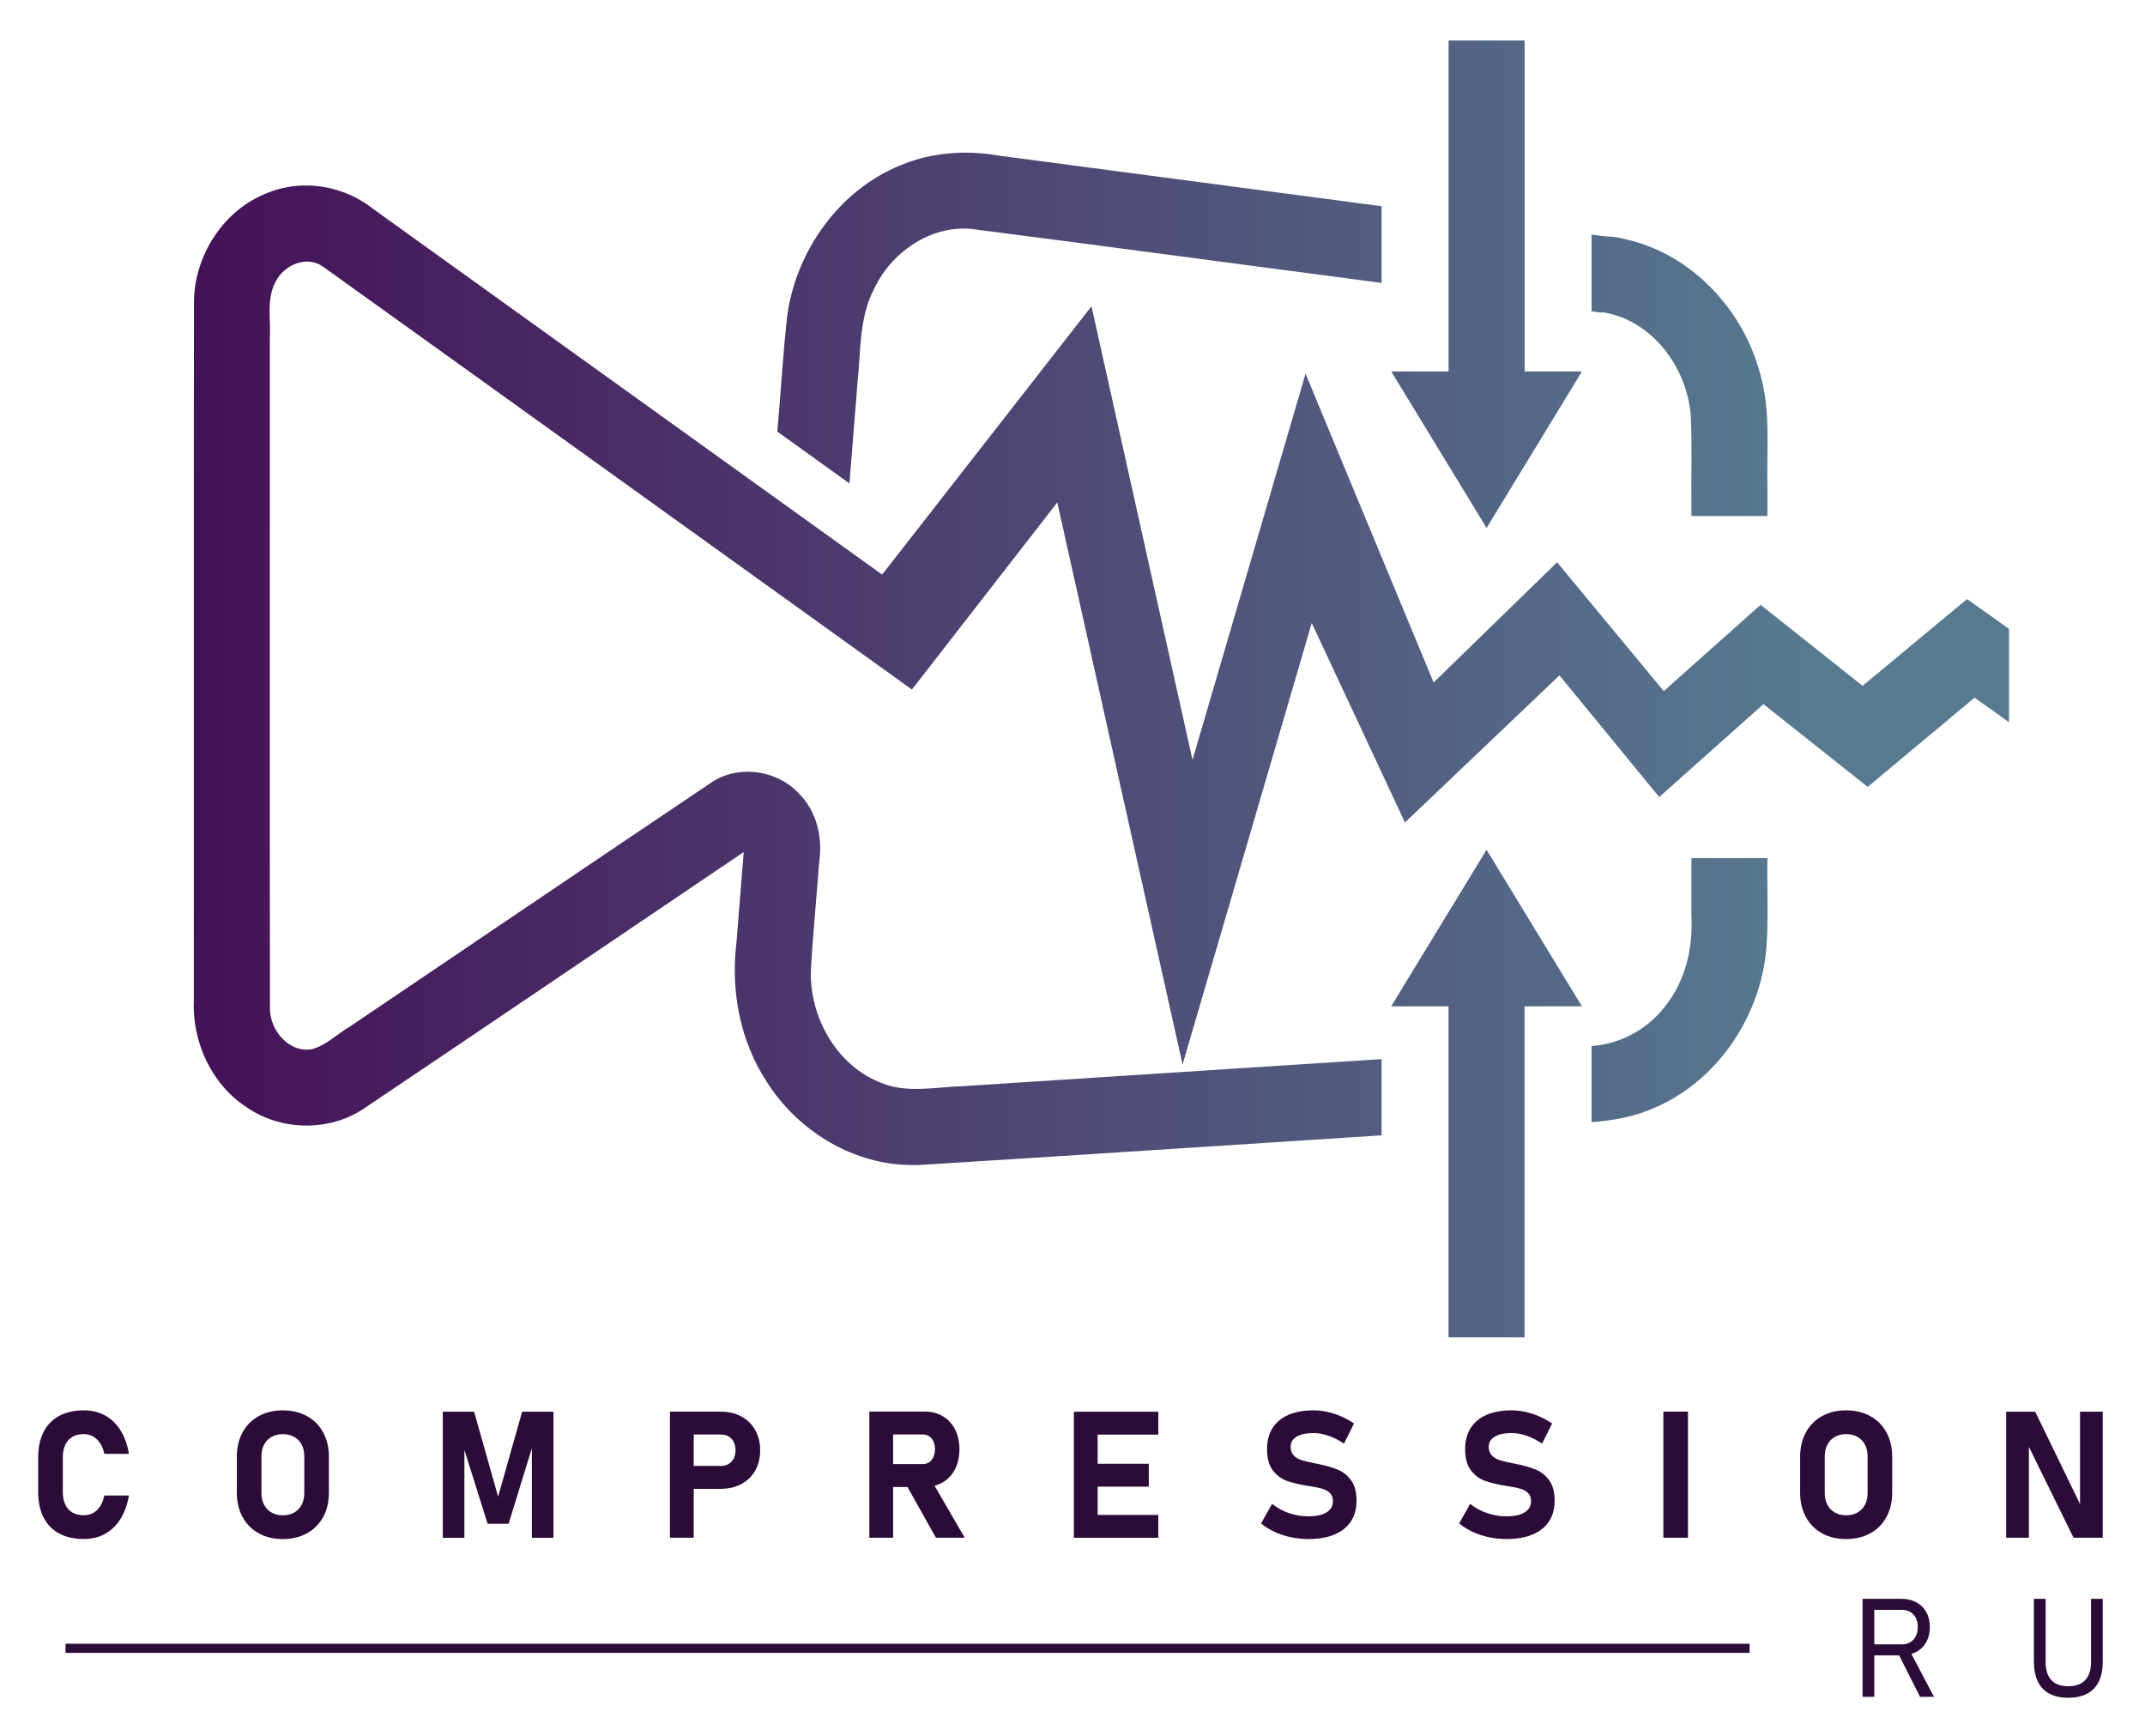 <?xml version="1.0" encoding="UTF-8"?>
<svg width="271.73" height="219.88" version="1.1" viewBox="0 0 271.73 219.88" xml:space="preserve" xmlns="http://www.w3.org/2000/svg" xmlns:cc="http://creativecommons.org/ns#" xmlns:dc="http://purl.org/dc/elements/1.1/" xmlns:rdf="http://www.w3.org/1999/02/22-rdf-syntax-ns#" xmlns:xlink="http://www.w3.org/1999/xlink"><defs><linearGradient id="linearGradient917" x2="1" gradientTransform="matrix(212.97 0 0 212.97 -4.122 125.26)" gradientUnits="userSpaceOnUse"><stop stop-color="#440b54" offset="0"/><stop stop-color="#577a90" offset="1"/></linearGradient></defs><g transform="matrix(1.333 0 0 -1.333 -227.05 488.9)"><path transform="matrix(.75 0 0 -.75 184.99 366.67)" d="m164.01 5v41.93h-7.271c3.744 6.142 7.487 12.285 11.23 18.428 0.285 0.467 0.569 0.933 0.854 1.4 4.028-6.609 8.056-13.219 12.084-19.828h-7.266v-41.93zm-61.6 14.215c-2.656 0.041-5.298 0.532-7.764 1.557-7.782 3.123-13.258 10.768-14.424 18.984-0.564 4.916-0.827 9.865-1.27 14.795 2.564 1.845 5.13 3.686 7.695 5.529 0.479 0.345 0.958 0.689 1.438 1.033 0.344-4.246 0.682-8.492 1.023-12.738 0.429-3.979 0.177-8.195 2.08-11.85 2.145-4.61 7.045-8.079 12.242-7.664 17.366 2.231 34.72 4.58 52.082 6.854v-9.721c-16.115-2.128-32.229-4.258-48.344-6.387-1.568-0.281-3.166-0.417-4.76-0.393zm-82.893 4.158c-1.76-0.042-3.527 0.262-5.172 0.943-5.521 2.108-9.21 7.827-9.315 13.672-0.041 29.507-0.006 59.016-0.018 88.523-0.248 5.264 2.184 10.691 6.646 13.609 4.264 2.982 10.263 3.16 14.662 0.363 16.149-10.848 32.243-21.78 48.371-32.66-0.31 3.863-0.62 7.726-0.93 11.59-0.731 6.075 0.497 12.443 3.891 17.58 3.799 5.965 10.442 10.175 17.576 10.463 0.587 0.016 1.173 0.04 1.76 8e-3 19.51-1.201 39.015-2.51 58.523-3.752v-9.66c-17.694 1.146-35.389 2.286-53.084 3.43-3.39 0.091-6.935 0.94-10.199-0.373-5.686-2.125-9.17-8.266-9.033-14.201 0.243-4.498 0.717-9.167 1.051-13.742 0.483-3.127-0.292-6.545-2.602-8.805-2.69-2.863-7.334-3.587-10.727-1.57-15.412 10.342-30.763 20.776-46.152 31.154-1.609 0.935-2.983 2.382-4.818 2.856-2.846 0.475-5.208-2.317-5.285-4.99-0.043-28.363-0.006-56.726-0.018-85.09 0.151-2.385-0.461-4.971 0.736-7.17 1.034-2.076 3.848-3.346 5.914-1.961 24.922 17.852 49.803 35.766 74.709 53.641 6.141-7.901 12.281-15.802 18.422-23.703 5.293 23.735 10.57 47.473 15.873 71.205 5.469-18.641 10.911-37.289 16.369-55.934 3.937 8.425 7.872 16.851 11.811 25.275 6.526-6.211 13.049-12.423 19.574-18.635 4.215 5.137 8.428 10.274 12.645 15.41 4.4-3.924 8.802-7.845 13.203-11.768 4.405 3.495 8.807 6.991 13.213 10.484 4.514-3.767 9.026-7.537 13.539-11.305 1.455 1.037 2.909 2.074 4.365 3.109v-11.828c-1.771-1.258-3.547-2.512-5.316-3.772-4.411 3.665-8.824 7.327-13.236 10.99-4.308-3.421-8.616-6.842-12.924-10.264-4.09 3.643-8.177 7.291-12.266 10.936-4.507-5.44-9.01-10.883-13.52-16.32-5.215 5.075-10.429 10.151-15.645 15.227-5.409-13.041-10.814-26.085-16.227-39.125-4.775 16.311-9.55 32.624-14.324 48.936-4.267-19.157-8.534-38.315-12.801-57.473-8.842 11.33-17.685 22.66-26.527 33.99-21.521-15.453-43.035-30.913-64.553-46.369-2.313-1.829-5.23-2.857-8.164-2.926zm162.61 6.211v9.721c2.808 0.438-0.052-0.247 2.717 0.406 5.573 1.571 9.351 7.086 9.846 12.709 0.197 3.937 0.035 7.886 0.088 11.828v1h9.631c-2e-5 -1.222 0-2.444 0-3.666-0.114-4.809 0.443-9.734-0.941-14.418-2.105-7.906-8.381-14.777-16.402-16.832-3.498-0.83-1.389-0.2-4.938-0.748zm-13.309 77.949c-4.028 6.609-8.056 13.219-12.084 19.828h7.266v41.932c3.21 0 6.421-1e-5 9.631 0v-41.932h7.271c-4.028-6.609-8.056-13.219-12.084-19.828zm25.959 1.059v7.262c0.212 3.942-0.681 8.04-3.111 11.217-2.21 3.061-5.769 5.06-9.539 5.324v9.641c2.722-0.194 5.449-0.685 7.953-1.807 7.9-3.354 13.293-11.374 14.16-19.822 0.341-3.926 0.091-7.878 0.168-11.814z" fill="url(#linearGradient917)"/><g transform="matrix(.976 0 0 .976 6.412 43.313)" fill="#2c0b39"><path d="m173.71 182.11c-0.665 0.357-1.17 0.877-1.52 1.562-0.349 0.683-0.523 1.509-0.523 2.478v3.368c0 0.967 0.174 1.793 0.523 2.478 0.35 0.683 0.855 1.206 1.52 1.565 0.664 0.36 1.463 0.541 2.397 0.541 0.772 0 1.46-0.166 2.068-0.498 0.609-0.332 1.111-0.815 1.508-1.448 0.397-0.634 0.671-1.396 0.823-2.292h-2.398c-0.089 0.405-0.229 0.751-0.417 1.038-0.189 0.287-0.416 0.506-0.684 0.659-0.267 0.151-0.567 0.228-0.899 0.228-0.433 0-0.802-0.088-1.106-0.266-0.303-0.177-0.536-0.435-0.696-0.776-0.16-0.342-0.241-0.75-0.241-1.228v-3.368c0-0.48 0.081-0.887 0.241-1.225 0.16-0.337 0.392-0.595 0.696-0.772 0.304-0.177 0.673-0.266 1.106-0.266 0.337 0 0.642 0.076 0.912 0.224 0.27 0.149 0.497 0.368 0.683 0.655 0.186 0.287 0.32 0.635 0.405 1.047h2.398c-0.158-0.895-0.435-1.66-0.832-2.293-0.396-0.633-0.897-1.115-1.502-1.447-0.606-0.332-1.293-0.497-2.065-0.497-0.934 0-1.734 0.178-2.397 0.536"/><path d="m196.59 184.15c0.315 0.177 0.559 0.43 0.73 0.756 0.173 0.327 0.258 0.702 0.258 1.131v3.596c0 0.427-0.085 0.804-0.258 1.131-0.171 0.327-0.415 0.578-0.73 0.756-0.316 0.178-0.682 0.266-1.097 0.266-0.416 0-0.782-0.088-1.098-0.266-0.315-0.177-0.559-0.429-0.73-0.756-0.173-0.327-0.258-0.704-0.258-1.131v-3.596c0-0.429 0.085-0.805 0.258-1.131 0.171-0.327 0.415-0.579 0.73-0.756 0.316-0.177 0.682-0.266 1.098-0.266 0.416 0 0.781 0.089 1.097 0.266m-3.449-2.018c-0.679 0.375-1.203 0.903-1.575 1.587-0.371 0.684-0.557 1.476-0.557 2.377v3.479c0 0.9 0.186 1.693 0.557 2.376 0.372 0.684 0.896 1.213 1.575 1.588 0.677 0.374 1.461 0.562 2.351 0.562 0.889 0 1.673-0.188 2.35-0.562 0.679-0.375 1.203-0.903 1.575-1.588 0.372-0.683 0.557-1.476 0.557-2.376v-3.479c0-0.901-0.185-1.693-0.557-2.377-0.372-0.683-0.896-1.212-1.575-1.587-0.677-0.375-1.461-0.562-2.35-0.562-0.89 0-1.674 0.187-2.351 0.562"/><path d="m218.79 193.97h3.048v-12.277h-2.102v9.532l0.084-0.54-2.347-7.624h-2.043l-2.347 7.455 0.085 0.709v-9.532h-2.103v12.277h3.049l2.338-8.275z"/><path d="m234.24 188.69h3.926c0.275 0 0.519 0.064 0.73 0.19 0.211 0.128 0.376 0.306 0.494 0.537s0.178 0.496 0.178 0.794c0 0.303-0.059 0.572-0.174 0.806-0.116 0.234-0.279 0.414-0.489 0.541-0.212 0.125-0.457 0.19-0.739 0.19h-3.926v2.229h3.867c0.765 0 1.439-0.157 2.022-0.469 0.583-0.313 1.035-0.753 1.355-1.322 0.32-0.569 0.481-1.227 0.481-1.976 0-0.748-0.161-1.405-0.481-1.971-0.32-0.565-0.772-1.003-1.355-1.314-0.583-0.309-1.257-0.465-2.022-0.465h-3.867zm-1.056 5.286h2.314v-12.277h-2.314z"/><path d="m256.1 187.02 2.474 0.388 3.31-5.707h-2.803zm-2.583 1.848h4.272c0.237 0 0.445 0.059 0.626 0.177 0.18 0.117 0.319 0.287 0.417 0.507 0.098 0.219 0.15 0.472 0.156 0.759 0 0.287-0.049 0.541-0.148 0.76-0.098 0.22-0.238 0.389-0.417 0.507-0.181 0.117-0.392 0.177-0.634 0.177h-4.272v2.228h4.458c0.675 0 1.269-0.151 1.782-0.456 0.512-0.303 0.909-0.733 1.19-1.288s0.423-1.198 0.423-1.929-0.141-1.374-0.423-1.929c-0.281-0.554-0.679-0.982-1.194-1.287-0.515-0.303-1.107-0.457-1.777-0.457h-4.458zm-0.92 5.116h2.314v-12.285h-2.314z"/><path d="m273.35 183.92h7.387v-2.229h-7.387zm0 4.982h6.459v-2.229h-6.459zm0 5.066h7.387v-2.229h-7.387zm-0.837 0h2.314v-12.277h-2.314z"/><path d="m293.64 181.75c-0.561 0.118-1.086 0.291-1.579 0.519-0.493 0.228-0.933 0.503-1.322 0.823l1.072 1.908c0.473-0.389 1.019-0.688 1.638-0.9 0.619-0.21 1.255-0.316 1.907-0.316 0.755 0 1.34 0.127 1.757 0.384 0.416 0.256 0.625 0.618 0.625 1.085v8e-3c0 0.327-0.093 0.585-0.279 0.777-0.186 0.191-0.428 0.332-0.726 0.422-0.298 0.091-0.681 0.173-1.148 0.246-0.017 5e-3 -0.033 8e-3 -0.046 8e-3 -0.014 0-0.03 3e-3 -0.047 8e-3l-0.185 0.026c-0.822 0.129-1.503 0.292-2.043 0.485-0.54 0.194-0.999 0.535-1.377 1.022-0.376 0.486-0.565 1.177-0.565 2.073v8e-3c0 0.793 0.177 1.472 0.532 2.034 0.354 0.562 0.869 0.992 1.544 1.288 0.676 0.295 1.492 0.443 2.449 0.443 0.439 0 0.888-0.051 1.347-0.151 0.458-0.102 0.908-0.248 1.347-0.439 0.439-0.192 0.856-0.423 1.25-0.692l-0.979-1.96c-0.473 0.327-0.967 0.58-1.483 0.76-0.514 0.181-1.008 0.271-1.481 0.271-0.709 0-1.258-0.117-1.646-0.351-0.388-0.234-0.583-0.562-0.583-0.983v-9e-3c0-0.354 0.101-0.635 0.303-0.84 0.203-0.206 0.454-0.356 0.752-0.451 0.298-0.096 0.718-0.198 1.258-0.304 0.022-6e-3 0.044-0.01 0.068-0.013 0.021-2e-3 0.044-6e-3 0.067-0.013 0.035-5e-3 0.067-0.013 0.097-0.021 0.031-8e-3 0.063-0.015 0.098-0.021 0.776-0.151 1.425-0.336 1.945-0.554 0.521-0.216 0.956-0.565 1.305-1.047 0.349-0.481 0.523-1.138 0.523-1.97v-0.018c0-0.782-0.182-1.452-0.549-2.009-0.366-0.557-0.899-0.983-1.599-1.275-0.7-0.293-1.543-0.439-2.529-0.439-0.585 0-1.158 0.059-1.718 0.177"/><path d="m312.93 181.75c-0.561 0.118-1.086 0.291-1.579 0.519-0.493 0.228-0.933 0.503-1.322 0.823l1.072 1.908c0.473-0.389 1.018-0.688 1.638-0.9 0.619-0.21 1.255-0.316 1.907-0.316 0.755 0 1.34 0.127 1.757 0.384 0.416 0.256 0.625 0.618 0.625 1.085v8e-3c0 0.327-0.093 0.585-0.279 0.777-0.186 0.191-0.428 0.332-0.726 0.422-0.298 0.091-0.681 0.173-1.148 0.246-0.017 5e-3 -0.033 8e-3 -0.046 8e-3 -0.014 0-0.03 3e-3 -0.047 8e-3l-0.185 0.026c-0.822 0.129-1.503 0.292-2.043 0.485-0.54 0.194-0.999 0.535-1.377 1.022-0.376 0.486-0.565 1.177-0.565 2.073v8e-3c0 0.793 0.177 1.472 0.532 2.034 0.354 0.562 0.869 0.992 1.544 1.288 0.676 0.295 1.492 0.443 2.449 0.443 0.439 0 0.888-0.051 1.347-0.151 0.458-0.102 0.908-0.248 1.347-0.439 0.439-0.192 0.856-0.423 1.25-0.692l-0.979-1.96c-0.473 0.327-0.967 0.58-1.483 0.76-0.514 0.181-1.008 0.271-1.481 0.271-0.709 0-1.258-0.117-1.646-0.351-0.388-0.234-0.583-0.562-0.583-0.983v-9e-3c0-0.354 0.101-0.635 0.303-0.84 0.203-0.206 0.454-0.356 0.752-0.451 0.298-0.096 0.718-0.198 1.258-0.304 0.022-6e-3 0.044-0.01 0.068-0.013 0.021-2e-3 0.044-6e-3 0.067-0.013 0.035-5e-3 0.067-0.013 0.097-0.021 0.031-8e-3 0.063-0.015 0.098-0.021 0.776-0.151 1.425-0.336 1.945-0.554 0.521-0.216 0.956-0.565 1.305-1.047 0.349-0.481 0.523-1.138 0.523-1.97v-0.018c0-0.782-0.182-1.452-0.549-2.009-0.366-0.557-0.899-0.983-1.599-1.275-0.7-0.293-1.543-0.439-2.529-0.439-0.585 0-1.158 0.059-1.718 0.177"/><path d="m332.31 181.7h-2.397v12.277h2.397z"/><path d="m348.81 184.15c0.315 0.177 0.559 0.43 0.73 0.756 0.173 0.327 0.258 0.702 0.258 1.131v3.596c0 0.427-0.085 0.804-0.258 1.131-0.171 0.327-0.415 0.578-0.73 0.756-0.316 0.178-0.682 0.266-1.097 0.266-0.416 0-0.782-0.088-1.098-0.266-0.315-0.177-0.559-0.429-0.73-0.756-0.173-0.327-0.258-0.704-0.258-1.131v-3.596c0-0.429 0.085-0.805 0.258-1.131 0.171-0.327 0.415-0.579 0.73-0.756 0.316-0.177 0.682-0.266 1.098-0.266 0.416 0 0.781 0.089 1.097 0.266m-3.449-2.018c-0.679 0.375-1.203 0.903-1.575 1.587-0.371 0.684-0.557 1.476-0.557 2.377v3.479c0 0.9 0.186 1.693 0.557 2.376 0.372 0.684 0.896 1.213 1.575 1.588 0.677 0.374 1.461 0.562 2.351 0.562 0.889 0 1.673-0.188 2.35-0.562 0.679-0.375 1.203-0.903 1.575-1.588 0.372-0.683 0.557-1.476 0.557-2.376v-3.479c0-0.901-0.185-1.693-0.557-2.377-0.372-0.683-0.896-1.212-1.575-1.587-0.677-0.375-1.461-0.562-2.35-0.562-0.89 0-1.674 0.187-2.351 0.562"/><path d="m363.29 193.97h2.827l4.568-9.406-0.202-0.22v9.626h2.212v-12.269h-2.845l-4.55 9.262 0.202 0.219v-9.481h-2.212z"/><path d="m352.72 170.54 1.102 0.303 2.44-4.631h-1.358zm-2.826 0.78h3.253c0.306 0 0.575 0.069 0.807 0.206 0.231 0.137 0.41 0.335 0.538 0.59 0.127 0.256 0.192 0.55 0.197 0.883 0 0.332-0.063 0.627-0.19 0.882-0.126 0.256-0.306 0.453-0.538 0.589-0.231 0.138-0.503 0.207-0.813 0.207h-3.253v1.076h3.2c0.551 0 1.035-0.115 1.453-0.342 0.417-0.227 0.74-0.55 0.97-0.966 0.23-0.418 0.344-0.9 0.344-1.446 0-0.547-0.115-1.029-0.344-1.447-0.23-0.417-0.554-0.74-0.974-0.966-0.42-0.228-0.903-0.342-1.45-0.342h-3.2zm-0.584 4.434h1.141v-9.543h-1.141z"/><path d="m367.5 166.52c-0.499 0.266-0.874 0.661-1.128 1.184-0.254 0.522-0.381 1.166-0.381 1.931v6.118h1.142v-6.165c0-0.765 0.186-1.347 0.56-1.747 0.375-0.401 0.922-0.6 1.644-0.6 0.724 0 1.275 0.198 1.652 0.6 0.376 0.4 0.564 0.982 0.564 1.747v6.165h1.142v-6.118c0-0.765-0.127-1.409-0.381-1.931-0.254-0.522-0.631-0.918-1.131-1.184-0.5-0.268-1.117-0.4-1.846-0.4-0.726 0-1.339 0.133-1.837 0.4"/><path d="m338.31 170.49h-163.98v0.889h163.98z"/></g></g></svg>
